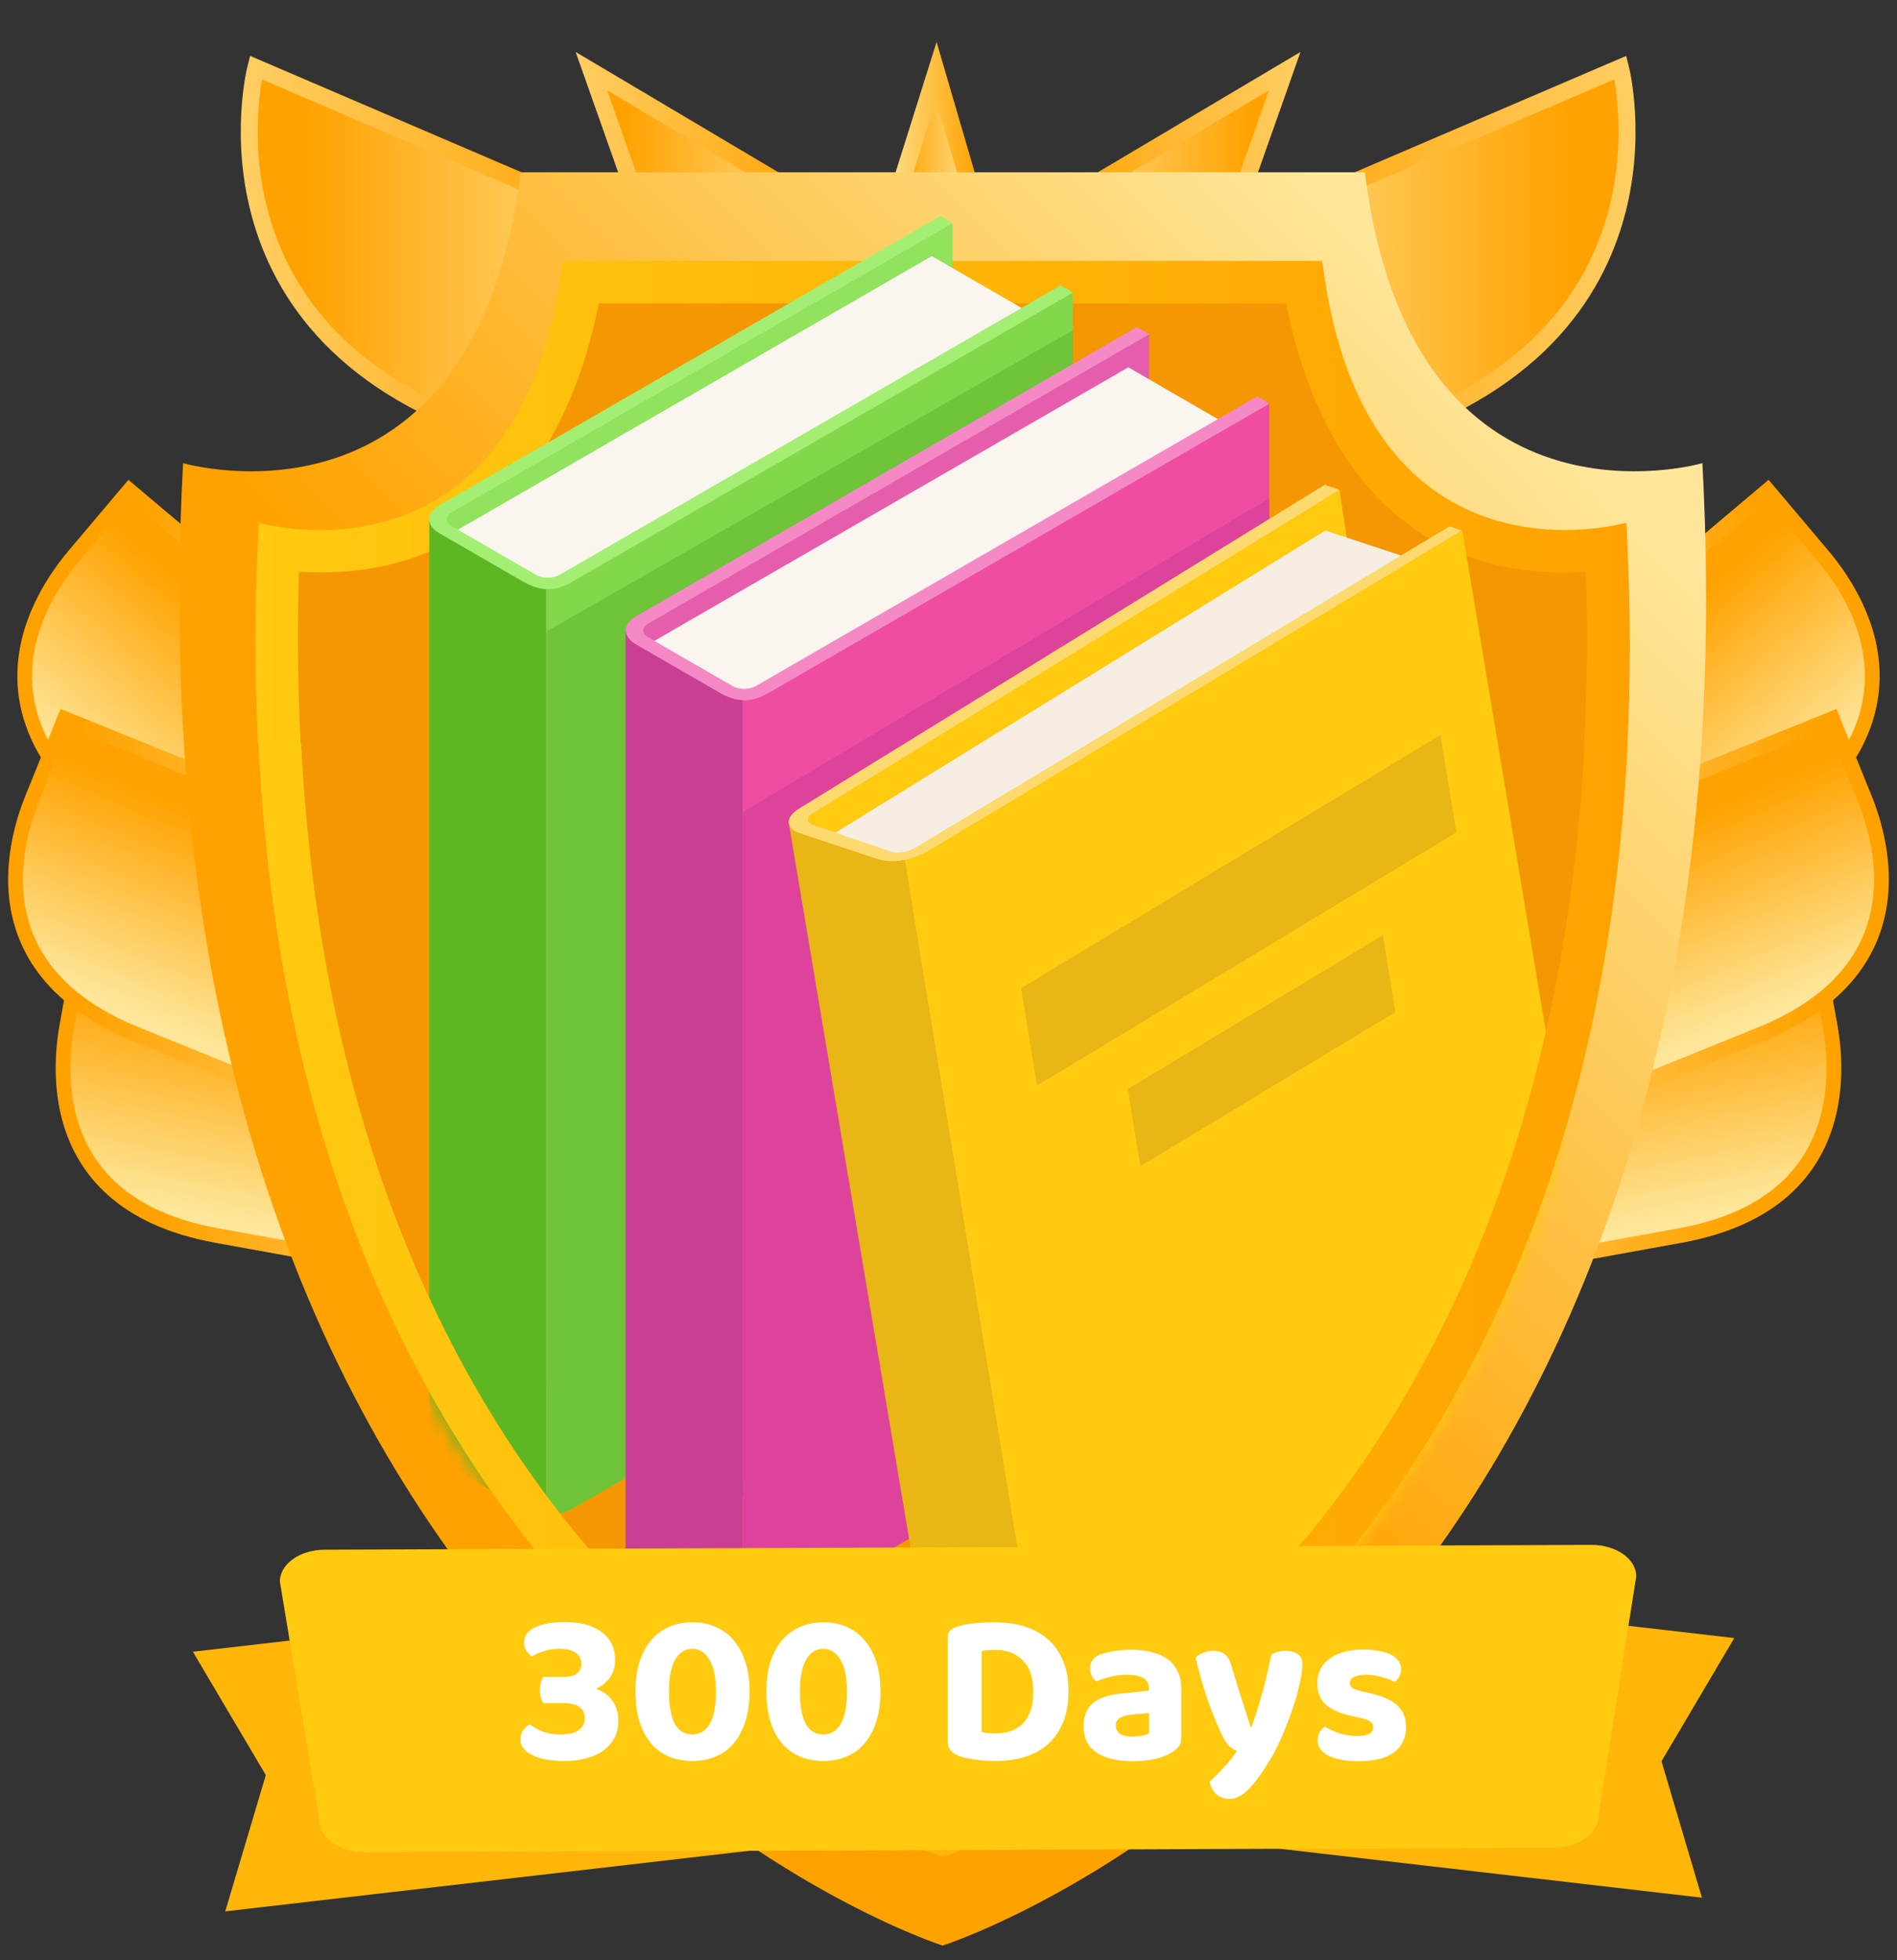 <svg width="122" height="126" viewBox="0 0 122 126" fill="none" xmlns="http://www.w3.org/2000/svg">
<rect x="0" y="0" width="122" height="126" fill="#333333" stroke="none"/>
<g clip-path="url(#clip0_3033_37628)">
<path d="M44.635 16.425L16.455 4.345C16.455 4.345 11.745 22.525 33.635 28.425L44.635 16.425Z" fill="url(#paint0_linear_3033_37628)" stroke="url(#paint1_linear_3033_37628)" stroke-width="1.09" stroke-miterlimit="10"/>
<path d="M54.635 14.425L38.035 4.575L43.635 20.425L54.635 14.425Z" fill="url(#paint2_linear_3033_37628)" stroke="url(#paint3_linear_3033_37628)" stroke-width="1.09" stroke-miterlimit="10"/>
<path d="M76.024 16.425L104.214 4.345C104.214 4.345 108.924 22.525 87.034 28.425L76.034 16.425H76.024Z" fill="url(#paint4_linear_3033_37628)" stroke="url(#paint5_linear_3033_37628)" stroke-width="1.09" stroke-miterlimit="10"/>
<path d="M66.024 14.425L82.624 4.575L77.024 20.425L66.024 14.425Z" fill="url(#paint6_linear_3033_37628)" stroke="url(#paint7_linear_3033_37628)" stroke-width="1.09" stroke-miterlimit="10"/>
<path d="M63.095 14.425L60.215 4.575L57.115 14.425H63.095Z" fill="url(#paint8_linear_3033_37628)" stroke="url(#paint9_linear_3033_37628)" stroke-width="1.09" stroke-miterlimit="10"/>
<path d="M23.745 66.875L6.375 52.235C-3.065 44.275 4.235 36.355 5.065 35.365L8.315 31.515L34.755 53.805L23.735 66.875H23.745Z" fill="url(#paint10_linear_3033_37628)" stroke="url(#paint11_linear_3033_37628)" stroke-width="0.95" stroke-miterlimit="10"/>
<path d="M36.275 83.475L13.925 79.425C1.775 77.225 4.165 66.725 4.395 65.445L5.295 60.485L39.325 66.655L36.275 83.475V83.475Z" fill="url(#paint12_linear_3033_37628)" stroke="url(#paint13_linear_3033_37628)" stroke-width="0.95" stroke-miterlimit="10"/>
<path d="M29.815 74.995L8.755 66.485C-2.695 61.855 1.775 52.065 2.265 50.865L4.155 46.195L36.225 59.155L29.825 75.005L29.815 74.995Z" fill="url(#paint14_linear_3033_37628)" stroke="url(#paint15_linear_3033_37628)" stroke-width="0.95" stroke-miterlimit="10"/>
<path d="M98.255 66.875L115.625 52.235C125.065 44.275 117.765 36.355 116.935 35.365L113.685 31.515L87.245 53.805L98.265 66.875H98.255Z" fill="url(#paint16_linear_3033_37628)" stroke="url(#paint17_linear_3033_37628)" stroke-width="0.95" stroke-miterlimit="10"/>
<path d="M85.725 83.475L108.075 79.425C120.225 77.225 117.835 66.725 117.605 65.445L116.705 60.485L82.675 66.655L85.725 83.475V83.475Z" fill="url(#paint18_linear_3033_37628)" stroke="url(#paint19_linear_3033_37628)" stroke-width="0.95" stroke-miterlimit="10"/>
<path d="M92.185 74.995L113.245 66.485C124.695 61.855 120.225 52.065 119.735 50.865L117.845 46.195L85.775 59.155L92.175 75.005L92.185 74.995Z" fill="url(#paint20_linear_3033_37628)" stroke="url(#paint21_linear_3033_37628)" stroke-width="0.95" stroke-miterlimit="10"/>
<path d="M109.485 29.775C109.485 29.775 90.785 35.205 87.775 11.075H33.485C30.465 35.205 11.775 29.775 11.775 29.775C7.545 108.185 60.625 125.075 60.625 125.075C60.625 125.075 113.705 108.185 109.485 29.775V29.775Z" fill="url(#paint22_linear_3033_37628)"/>
<path d="M104.595 33.705C104.595 33.705 87.765 38.575 85.055 16.925H36.195C33.485 38.575 16.655 33.705 16.655 33.705C12.855 104.075 60.625 119.225 60.625 119.225C60.625 119.225 108.395 104.065 104.595 33.705Z" fill="#F59702"/>
<path d="M85.055 16.775H36.195C34.325 31.745 25.735 34.075 20.585 34.075C18.265 34.075 16.645 33.605 16.645 33.605C16.375 38.605 16.375 43.315 16.585 47.775H19.335C19.155 44.195 19.105 40.525 19.225 36.755C19.645 36.785 20.095 36.805 20.575 36.805C33.195 36.805 37.215 26.095 38.505 19.505H82.715C83.995 26.095 88.025 36.805 100.645 36.805C101.125 36.805 101.575 36.785 101.995 36.755C102.115 40.525 102.075 44.195 101.885 47.775H104.635C104.845 43.315 104.845 38.605 104.575 33.605C104.575 33.605 102.955 34.075 100.635 34.075C95.485 34.075 86.905 31.755 85.025 16.775H85.055Z" fill="url(#paint23_linear_3033_37628)"/>
<mask id="mask0_3033_37628" style="mask-type:luminance" maskUnits="userSpaceOnUse" x="16" y="0" width="91" height="120">
<path d="M106.925 0.925H16.925V33.825C16.755 33.785 16.655 33.755 16.655 33.755C16.285 40.635 16.405 46.975 16.925 52.835V53.925H17.025C22.235 107.305 60.625 119.525 60.625 119.525C60.625 119.525 99.015 107.305 104.225 53.925H106.925V0.925Z" fill="white"/>
</mask>
<g mask="url(#mask0_3033_37628)">
<path d="M28.475 92.755C28.675 92.695 28.875 92.635 29.035 92.545L61.265 73.935V14.345L28.475 32.565V92.755Z" fill="#91E25D"/>
<path d="M35.135 37.625L27.605 33.445V92.925C27.585 93.275 27.785 93.615 28.235 93.875L33.675 97.015C34.075 97.245 34.595 97.365 35.125 97.385V96.735V37.625H35.135Z" fill="#5DB723"/>
<path d="M35.135 97.375C35.725 97.385 36.325 97.265 36.765 97.005L68.995 78.395V18.805L35.135 37.625V97.375Z" fill="#82D84A"/>
<path d="M35.135 97.375C35.725 97.385 36.325 97.265 36.775 97.005L69.005 78.505V21.225L35.145 40.595V97.375H35.135Z" fill="#6FC439"/>
<path d="M29.065 34.275L35.295 37.865L66.165 20.065L59.925 16.465L29.065 34.275Z" fill="#FAF5EE"/>
<path d="M35.975 36.955C35.565 37.195 34.885 37.195 34.475 36.955L29.035 33.815C28.625 33.575 28.625 33.185 29.035 32.945L61.265 14.345L60.475 13.885L28.245 32.495C27.395 32.985 27.395 33.785 28.245 34.275L33.685 37.415C34.735 37.995 35.635 38.065 36.775 37.415L69.005 18.805L68.215 18.345L35.985 36.955H35.975Z" fill="#A4EF73"/>
<path d="M41.115 99.905C41.315 99.845 41.515 99.785 41.675 99.695L73.905 81.085V21.495L41.115 39.725V99.915V99.905Z" fill="#E55EAC"/>
<path d="M42.915 98.065C43.185 98.215 43.455 98.365 43.715 98.515L73.905 81.085L73.115 80.625L42.915 98.055V98.065Z" fill="#434343"/>
<path d="M47.765 103.885V44.775L40.235 40.595V100.075C40.215 100.425 40.415 100.765 40.865 101.025L46.305 104.165C46.705 104.395 47.225 104.515 47.755 104.535V103.885H47.765Z" fill="#C93F94"/>
<path d="M47.765 104.525C48.355 104.535 48.955 104.415 49.395 104.155L81.625 85.545V25.955L47.765 44.775V104.525V104.525Z" fill="#EF4DA2"/>
<path d="M47.765 104.525C48.355 104.535 48.955 104.415 49.395 104.155L81.625 85.545V32.035L47.765 52.205V104.535V104.525Z" fill="#DD439B"/>
<path d="M41.695 41.425L47.925 45.025L78.795 27.215L72.565 23.615L41.695 41.425Z" fill="#FAF5EE"/>
<path d="M48.615 44.105C48.205 44.345 47.525 44.345 47.115 44.105L41.675 40.965C41.265 40.725 41.265 40.335 41.675 40.095L73.905 21.485L73.115 21.025L40.885 39.635C40.035 40.125 40.035 40.925 40.885 41.415L46.325 44.555C47.375 45.135 48.275 45.205 49.415 44.555L81.645 25.945L80.855 25.485L48.625 44.095L48.615 44.105Z" fill="#F489C6"/>
<path d="M86.135 31.495L51.255 52.475C51.545 52.605 64.055 112.645 64.375 112.715L96.255 93.115C96.005 92.975 95.745 92.835 95.495 92.695L86.145 31.495H86.135Z" fill="#FFCA10"/>
<path d="M60.935 53.685L58.185 55.255L68.265 116.855C68.825 116.775 69.395 116.595 69.835 116.325L70.285 116.055H70.305L70.575 115.895L104.315 95.655L94.045 34.115L60.945 53.695L60.935 53.685Z" fill="#FFCA10"/>
<path d="M57.415 55.355L51.545 53.185L50.735 52.945C50.735 52.945 61.035 114.235 61.045 114.245C61.115 114.705 61.135 114.915 61.685 115.095L66.735 116.775C67.145 116.915 67.705 116.935 68.265 116.845L58.185 55.245L57.415 55.345V55.355Z" fill="#E8B615"/>
<path d="M53.455 53.695C53.705 53.865 54.315 54.185 57.865 55.325C61.125 53.535 63.885 51.755 67.125 49.915C69.095 48.795 87.705 37.785 90.625 35.885L85.235 34.105L53.465 53.695H53.455Z" fill="#F6EEE2"/>
<path d="M58.815 54.525C58.385 54.785 57.705 54.885 57.305 54.745L52.285 53.035C51.835 52.885 51.845 52.535 52.305 52.255L86.135 31.495C85.885 31.355 85.475 31.295 85.215 31.155L51.435 51.955C50.485 52.525 50.485 53.245 51.415 53.555L56.465 55.235C57.295 55.515 58.675 55.305 59.565 54.785L94.035 34.105L93.225 33.835L58.815 54.525V54.525Z" fill="#FCDA70"/>
<path d="M65.675 63.525L66.695 69.785L93.655 53.515L92.635 47.255L65.675 63.525Z" fill="#E8B615"/>
<path d="M72.535 70.015L73.345 74.965L89.735 65.065L88.935 60.125L72.535 70.015Z" fill="#E8B615"/>
</g>
<path d="M104.655 47.775H101.905C100.805 69.505 94.115 87.695 82.235 100.895C73.075 111.075 63.465 115.365 60.635 116.475C57.805 115.365 48.195 111.065 39.035 100.895C27.155 87.695 20.465 69.505 19.365 47.775H16.615C19.415 106.245 60.645 119.375 60.645 119.375C60.645 119.375 101.875 106.245 104.675 47.775H104.655Z" fill="url(#paint24_linear_3033_37628)"/>
<path d="M53.685 118.345L14.485 122.875L17.095 114.115L12.405 106.185L51.605 101.655L53.685 118.345Z" fill="#FFB608"/>
<path d="M70.255 117.455L109.455 121.995L106.855 113.225L111.535 105.305L72.335 100.775L70.255 117.455Z" fill="#FFB608"/>
<path d="M99.93 118.785L23.43 119.075C21.84 119.075 20.55 118.175 20.55 117.045L18 101.675C18 100.545 19.28 99.635 20.87 99.625L102.35 99.315C103.94 99.315 105.23 100.215 105.23 101.345L102.8 116.735C102.8 117.865 101.52 118.775 99.93 118.785V118.785Z" fill="#FFCA10"/>
<path d="M36.325 104.278C37.361 104.278 38.158 104.497 38.718 104.936C39.279 105.365 39.559 105.958 39.559 106.714C39.559 107.19 39.432 107.587 39.181 107.904C38.928 108.212 38.644 108.431 38.327 108.562C38.513 108.627 38.691 108.716 38.858 108.828C39.036 108.94 39.19 109.08 39.321 109.248C39.461 109.416 39.568 109.617 39.642 109.85C39.727 110.083 39.769 110.349 39.769 110.648C39.769 111.049 39.684 111.409 39.517 111.726C39.349 112.043 39.111 112.314 38.803 112.538C38.504 112.753 38.145 112.916 37.724 113.028C37.314 113.149 36.856 113.21 36.352 113.21C35.419 113.21 34.705 113.079 34.211 112.818C33.716 112.557 33.468 112.23 33.468 111.838C33.468 111.605 33.525 111.409 33.636 111.25C33.758 111.082 33.898 110.947 34.056 110.844C34.243 110.984 34.495 111.129 34.812 111.278C35.139 111.427 35.564 111.502 36.087 111.502C36.59 111.502 36.968 111.409 37.221 111.222C37.482 111.035 37.612 110.779 37.612 110.452C37.612 110.153 37.505 109.92 37.291 109.752C37.076 109.575 36.721 109.486 36.227 109.486H34.938C34.883 109.393 34.831 109.281 34.785 109.15C34.747 109.01 34.728 108.847 34.728 108.66C34.728 108.464 34.747 108.296 34.785 108.156C34.822 108.016 34.873 107.899 34.938 107.806H36.212C36.623 107.806 36.922 107.731 37.108 107.582C37.295 107.423 37.389 107.204 37.389 106.924C37.389 106.644 37.267 106.42 37.025 106.252C36.791 106.084 36.446 106 35.989 106C35.596 106 35.251 106.051 34.953 106.154C34.654 106.247 34.407 106.359 34.211 106.49C34.071 106.387 33.949 106.261 33.846 106.112C33.753 105.963 33.706 105.785 33.706 105.58C33.706 105.151 33.944 104.829 34.42 104.614C34.906 104.39 35.541 104.278 36.325 104.278ZM46.049 108.744C46.049 107.839 45.909 107.157 45.629 106.7C45.359 106.233 44.99 106 44.523 106C44.057 106 43.688 106.233 43.417 106.7C43.156 107.157 43.025 107.839 43.025 108.744C43.025 109.677 43.151 110.373 43.403 110.83C43.665 111.278 44.038 111.502 44.523 111.502C45.009 111.502 45.382 111.278 45.643 110.83C45.914 110.373 46.049 109.677 46.049 108.744ZM44.537 113.21C43.996 113.21 43.497 113.117 43.039 112.93C42.591 112.743 42.204 112.463 41.877 112.09C41.56 111.717 41.313 111.255 41.135 110.704C40.958 110.144 40.869 109.491 40.869 108.744C40.869 108.007 40.958 107.363 41.135 106.812C41.322 106.252 41.579 105.785 41.905 105.412C42.232 105.039 42.619 104.759 43.067 104.572C43.515 104.385 44.005 104.292 44.537 104.292C45.06 104.292 45.545 104.385 45.993 104.572C46.441 104.759 46.829 105.039 47.155 105.412C47.482 105.785 47.739 106.252 47.925 106.812C48.112 107.363 48.205 108.007 48.205 108.744C48.205 109.491 48.112 110.144 47.925 110.704C47.748 111.255 47.496 111.717 47.169 112.09C46.852 112.463 46.465 112.743 46.007 112.93C45.559 113.117 45.069 113.21 44.537 113.21ZM54.471 108.744C54.471 107.839 54.331 107.157 54.051 106.7C53.781 106.233 53.412 106 52.945 106C52.478 106 52.11 106.233 51.839 106.7C51.578 107.157 51.447 107.839 51.447 108.744C51.447 109.677 51.573 110.373 51.825 110.83C52.087 111.278 52.46 111.502 52.945 111.502C53.431 111.502 53.804 111.278 54.065 110.83C54.336 110.373 54.471 109.677 54.471 108.744ZM52.959 113.21C52.418 113.21 51.919 113.117 51.461 112.93C51.013 112.743 50.626 112.463 50.299 112.09C49.982 111.717 49.734 111.255 49.557 110.704C49.38 110.144 49.291 109.491 49.291 108.744C49.291 108.007 49.38 107.363 49.557 106.812C49.744 106.252 50.001 105.785 50.327 105.412C50.654 105.039 51.041 104.759 51.489 104.572C51.937 104.385 52.427 104.292 52.959 104.292C53.482 104.292 53.967 104.385 54.415 104.572C54.863 104.759 55.251 105.039 55.577 105.412C55.904 105.785 56.16 106.252 56.347 106.812C56.534 107.363 56.627 108.007 56.627 108.744C56.627 109.491 56.534 110.144 56.347 110.704C56.17 111.255 55.918 111.717 55.591 112.09C55.274 112.463 54.886 112.743 54.429 112.93C53.981 113.117 53.491 113.21 52.959 113.21ZM66.452 108.758C66.452 107.853 66.228 107.181 65.78 106.742C65.341 106.294 64.767 106.07 64.058 106.07C63.89 106.07 63.731 106.075 63.582 106.084C63.432 106.093 63.283 106.112 63.134 106.14V111.348C63.255 111.376 63.4 111.399 63.568 111.418C63.745 111.427 63.913 111.432 64.072 111.432C64.8 111.432 65.378 111.213 65.808 110.774C66.237 110.326 66.452 109.654 66.452 108.758ZM68.72 108.73C68.72 109.477 68.608 110.13 68.384 110.69C68.16 111.25 67.842 111.717 67.432 112.09C67.03 112.463 66.54 112.743 65.962 112.93C65.392 113.117 64.758 113.21 64.058 113.21C63.899 113.21 63.717 113.205 63.512 113.196C63.316 113.187 63.11 113.168 62.896 113.14C62.69 113.121 62.48 113.089 62.266 113.042C62.051 113.005 61.855 112.953 61.678 112.888C61.192 112.711 60.95 112.393 60.95 111.936V105.272C60.95 105.085 60.996 104.941 61.09 104.838C61.192 104.735 61.337 104.651 61.524 104.586C61.906 104.465 62.312 104.385 62.742 104.348C63.171 104.311 63.563 104.292 63.918 104.292C64.636 104.292 65.29 104.381 65.878 104.558C66.466 104.735 66.97 105.011 67.39 105.384C67.81 105.748 68.136 106.21 68.37 106.77C68.603 107.321 68.72 107.974 68.72 108.73ZM72.837 111.642C73.042 111.642 73.243 111.623 73.439 111.586C73.644 111.539 73.798 111.483 73.901 111.418V110.13L72.753 110.228C72.454 110.256 72.212 110.326 72.025 110.438C71.848 110.541 71.759 110.699 71.759 110.914C71.759 111.138 71.843 111.315 72.011 111.446C72.179 111.577 72.454 111.642 72.837 111.642ZM72.753 106.056C73.238 106.056 73.677 106.107 74.069 106.21C74.47 106.303 74.811 106.453 75.091 106.658C75.371 106.863 75.586 107.125 75.735 107.442C75.894 107.759 75.973 108.133 75.973 108.562V111.726C75.973 111.969 75.908 112.165 75.777 112.314C75.656 112.454 75.506 112.575 75.329 112.678C75.04 112.855 74.685 112.991 74.265 113.084C73.845 113.177 73.369 113.224 72.837 113.224C71.876 113.224 71.11 113.042 70.541 112.678C69.972 112.305 69.687 111.74 69.687 110.984C69.687 110.34 69.878 109.85 70.261 109.514C70.644 109.178 71.232 108.968 72.025 108.884L73.887 108.688V108.534C73.887 108.235 73.766 108.016 73.523 107.876C73.28 107.736 72.93 107.666 72.473 107.666C72.118 107.666 71.768 107.708 71.423 107.792C71.087 107.876 70.784 107.974 70.513 108.086C70.401 108.011 70.303 107.899 70.219 107.75C70.144 107.591 70.107 107.423 70.107 107.246C70.107 106.835 70.322 106.541 70.751 106.364C71.022 106.261 71.334 106.187 71.689 106.14C72.053 106.084 72.408 106.056 72.753 106.056ZM78.485 111.32C78.27 110.853 78.023 110.247 77.743 109.5C77.472 108.744 77.188 107.769 76.889 106.574C77.001 106.453 77.155 106.35 77.351 106.266C77.556 106.173 77.776 106.126 78.009 106.126C78.308 106.126 78.55 106.191 78.737 106.322C78.924 106.443 79.068 106.672 79.171 107.008C79.376 107.689 79.582 108.361 79.787 109.024C80.002 109.687 80.216 110.354 80.431 111.026H80.487C80.599 110.709 80.716 110.363 80.837 109.99C80.958 109.607 81.075 109.215 81.187 108.814C81.299 108.403 81.402 107.993 81.495 107.582C81.598 107.162 81.686 106.756 81.761 106.364C82.05 106.205 82.354 106.126 82.671 106.126C82.97 106.126 83.226 106.191 83.441 106.322C83.656 106.453 83.763 106.667 83.763 106.966C83.763 107.302 83.702 107.731 83.581 108.254C83.469 108.767 83.315 109.309 83.119 109.878C82.932 110.438 82.718 110.998 82.475 111.558C82.242 112.109 81.999 112.594 81.747 113.014C81.224 113.901 80.753 114.559 80.333 114.988C79.913 115.427 79.488 115.646 79.059 115.646C78.714 115.646 78.429 115.539 78.205 115.324C77.981 115.119 77.846 114.853 77.799 114.526C78.098 114.265 78.406 113.957 78.723 113.602C79.05 113.257 79.325 112.907 79.549 112.552C79.39 112.505 79.222 112.403 79.045 112.244C78.877 112.076 78.69 111.768 78.485 111.32ZM90.428 111.026C90.428 111.717 90.171 112.258 89.658 112.65C89.145 113.033 88.389 113.224 87.39 113.224C86.998 113.224 86.639 113.196 86.312 113.14C85.995 113.084 85.719 113 85.486 112.888C85.253 112.776 85.071 112.636 84.94 112.468C84.809 112.3 84.744 112.104 84.744 111.88C84.744 111.675 84.786 111.502 84.87 111.362C84.954 111.213 85.061 111.091 85.192 110.998C85.463 111.157 85.771 111.297 86.116 111.418C86.461 111.539 86.863 111.6 87.32 111.6C87.983 111.6 88.314 111.413 88.314 111.04C88.314 110.881 88.253 110.76 88.132 110.676C88.02 110.592 87.824 110.517 87.544 110.452L86.984 110.326C86.219 110.167 85.649 109.925 85.276 109.598C84.903 109.262 84.716 108.795 84.716 108.198C84.716 107.535 84.982 107.013 85.514 106.63C86.055 106.238 86.779 106.042 87.684 106.042C88.02 106.042 88.337 106.07 88.636 106.126C88.935 106.173 89.191 106.247 89.406 106.35C89.621 106.453 89.789 106.583 89.91 106.742C90.041 106.891 90.106 107.069 90.106 107.274C90.106 107.461 90.069 107.629 89.994 107.778C89.919 107.918 89.821 108.035 89.7 108.128C89.625 108.081 89.513 108.03 89.364 107.974C89.224 107.918 89.07 107.867 88.902 107.82C88.734 107.773 88.557 107.736 88.37 107.708C88.183 107.68 88.011 107.666 87.852 107.666C87.525 107.666 87.269 107.713 87.082 107.806C86.905 107.89 86.816 108.021 86.816 108.198C86.816 108.329 86.867 108.431 86.97 108.506C87.073 108.581 87.259 108.651 87.53 108.716L88.062 108.842C88.911 109.029 89.518 109.299 89.882 109.654C90.246 110.009 90.428 110.466 90.428 111.026Z" fill="white"/>
</g>
<defs>
<linearGradient id="paint0_linear_3033_37628" x1="16.025" y1="16.385" x2="44.635" y2="16.385" gradientUnits="userSpaceOnUse">
<stop offset="0.13" stop-color="#FFA200"/>
<stop offset="1" stop-color="#FEE79B"/>
</linearGradient>
<linearGradient id="paint1_linear_3033_37628" x1="15.485" y1="16.315" x2="45.565" y2="16.315" gradientUnits="userSpaceOnUse">
<stop stop-color="#FFCE63"/>
<stop offset="0.87" stop-color="#FFA200"/>
</linearGradient>
<linearGradient id="paint2_linear_3033_37628" x1="38.035" y1="12.505" x2="54.635" y2="12.505" gradientUnits="userSpaceOnUse">
<stop offset="0.13" stop-color="#FFA200"/>
<stop offset="1" stop-color="#FEE79B"/>
</linearGradient>
<linearGradient id="paint3_linear_3033_37628" x1="37.015" y1="12.275" x2="55.745" y2="12.275" gradientUnits="userSpaceOnUse">
<stop stop-color="#FFCE63"/>
<stop offset="0.87" stop-color="#FFA200"/>
</linearGradient>
<linearGradient id="paint4_linear_3033_37628" x1="104.644" y1="16.385" x2="76.034" y2="16.385" gradientUnits="userSpaceOnUse">
<stop offset="0.13" stop-color="#FFA200"/>
<stop offset="1" stop-color="#FEE79B"/>
</linearGradient>
<linearGradient id="paint5_linear_3033_37628" x1="105.194" y1="16.315" x2="75.104" y2="16.315" gradientUnits="userSpaceOnUse">
<stop stop-color="#FFCE63"/>
<stop offset="0.87" stop-color="#FFA200"/>
</linearGradient>
<linearGradient id="paint6_linear_3033_37628" x1="82.634" y1="12.505" x2="66.034" y2="12.505" gradientUnits="userSpaceOnUse">
<stop offset="0.13" stop-color="#FFA200"/>
<stop offset="1" stop-color="#FEE79B"/>
</linearGradient>
<linearGradient id="paint7_linear_3033_37628" x1="83.654" y1="12.275" x2="64.924" y2="12.275" gradientUnits="userSpaceOnUse">
<stop stop-color="#FFCE63"/>
<stop offset="0.87" stop-color="#FFA200"/>
</linearGradient>
<linearGradient id="paint8_linear_3033_37628" x1="57.115" y1="9.505" x2="63.095" y2="9.505" gradientUnits="userSpaceOnUse">
<stop offset="0.13" stop-color="#FFA200"/>
<stop offset="1" stop-color="#FEE79B"/>
</linearGradient>
<linearGradient id="paint9_linear_3033_37628" x1="56.375" y1="8.835" x2="63.825" y2="8.835" gradientUnits="userSpaceOnUse">
<stop stop-color="#FEE79B"/>
<stop offset="0.87" stop-color="#FFA200"/>
</linearGradient>
<linearGradient id="paint10_linear_3033_37628" x1="11.019" y1="54.947" x2="21.262" y2="43.152" gradientUnits="userSpaceOnUse">
<stop stop-color="#FEE79B"/>
<stop offset="0.87" stop-color="#FFA200"/>
</linearGradient>
<linearGradient id="paint11_linear_3033_37628" x1="34.904" y1="55.374" x2="0.397" y2="44.075" gradientUnits="userSpaceOnUse">
<stop stop-color="#FEE79B"/>
<stop offset="0.87" stop-color="#FFA200"/>
</linearGradient>
<linearGradient id="paint12_linear_3033_37628" x1="19.325" y1="79.437" x2="22.325" y2="64.117" gradientUnits="userSpaceOnUse">
<stop stop-color="#FEE79B"/>
<stop offset="0.87" stop-color="#FFA200"/>
</linearGradient>
<linearGradient id="paint13_linear_3033_37628" x1="40.211" y1="67.962" x2="4.659" y2="75.344" gradientUnits="userSpaceOnUse">
<stop stop-color="#FEE79B"/>
<stop offset="0.87" stop-color="#FFA200"/>
</linearGradient>
<linearGradient id="paint14_linear_3033_37628" x1="14.026" y1="67.6" x2="20.09" y2="53.203" gradientUnits="userSpaceOnUse">
<stop stop-color="#FEE79B"/>
<stop offset="0.87" stop-color="#FFA200"/>
</linearGradient>
<linearGradient id="paint15_linear_3033_37628" x1="36.835" y1="60.585" x2="0.525" y2="60.585" gradientUnits="userSpaceOnUse">
<stop stop-color="#FEE79B"/>
<stop offset="0.87" stop-color="#FFA200"/>
</linearGradient>
<linearGradient id="paint16_linear_3033_37628" x1="110.971" y1="54.953" x2="100.734" y2="43.166" gradientUnits="userSpaceOnUse">
<stop stop-color="#FEE79B"/>
<stop offset="0.87" stop-color="#FFA200"/>
</linearGradient>
<linearGradient id="paint17_linear_3033_37628" x1="87.099" y1="55.38" x2="121.606" y2="44.081" gradientUnits="userSpaceOnUse">
<stop stop-color="#FEE79B"/>
<stop offset="0.87" stop-color="#FFA200"/>
</linearGradient>
<linearGradient id="paint18_linear_3033_37628" x1="102.682" y1="79.437" x2="99.671" y2="64.109" gradientUnits="userSpaceOnUse">
<stop stop-color="#FEE79B"/>
<stop offset="0.87" stop-color="#FFA200"/>
</linearGradient>
<linearGradient id="paint19_linear_3033_37628" x1="81.771" y1="67.951" x2="117.333" y2="75.335" gradientUnits="userSpaceOnUse">
<stop stop-color="#FEE79B"/>
<stop offset="0.87" stop-color="#FFA200"/>
</linearGradient>
<linearGradient id="paint20_linear_3033_37628" x1="107.976" y1="67.606" x2="101.911" y2="53.21" gradientUnits="userSpaceOnUse">
<stop stop-color="#FEE79B"/>
<stop offset="0.87" stop-color="#FFA200"/>
</linearGradient>
<linearGradient id="paint21_linear_3033_37628" x1="85.165" y1="60.585" x2="121.475" y2="60.585" gradientUnits="userSpaceOnUse">
<stop stop-color="#FEE79B"/>
<stop offset="0.87" stop-color="#FFA200"/>
</linearGradient>
<linearGradient id="paint22_linear_3033_37628" x1="27.025" y1="89.955" x2="96.105" y2="22.835" gradientUnits="userSpaceOnUse">
<stop offset="0.34" stop-color="#FFA200"/>
<stop offset="1" stop-color="#FEE79B"/>
</linearGradient>
<linearGradient id="paint23_linear_3033_37628" x1="16.445" y1="32.275" x2="104.805" y2="32.275" gradientUnits="userSpaceOnUse">
<stop stop-color="#FFCA10"/>
<stop offset="1" stop-color="#FFA200"/>
</linearGradient>
<linearGradient id="paint24_linear_3033_37628" x1="16.595" y1="83.575" x2="104.655" y2="83.575" gradientUnits="userSpaceOnUse">
<stop stop-color="#FFCA10"/>
<stop offset="1" stop-color="#FFA200"/>
</linearGradient>
<clipPath id="clip0_3033_37628">
<rect width="120.95" height="124.15" fill="white" transform="translate(0.525 0.925)"/>
</clipPath>
</defs>
</svg>
